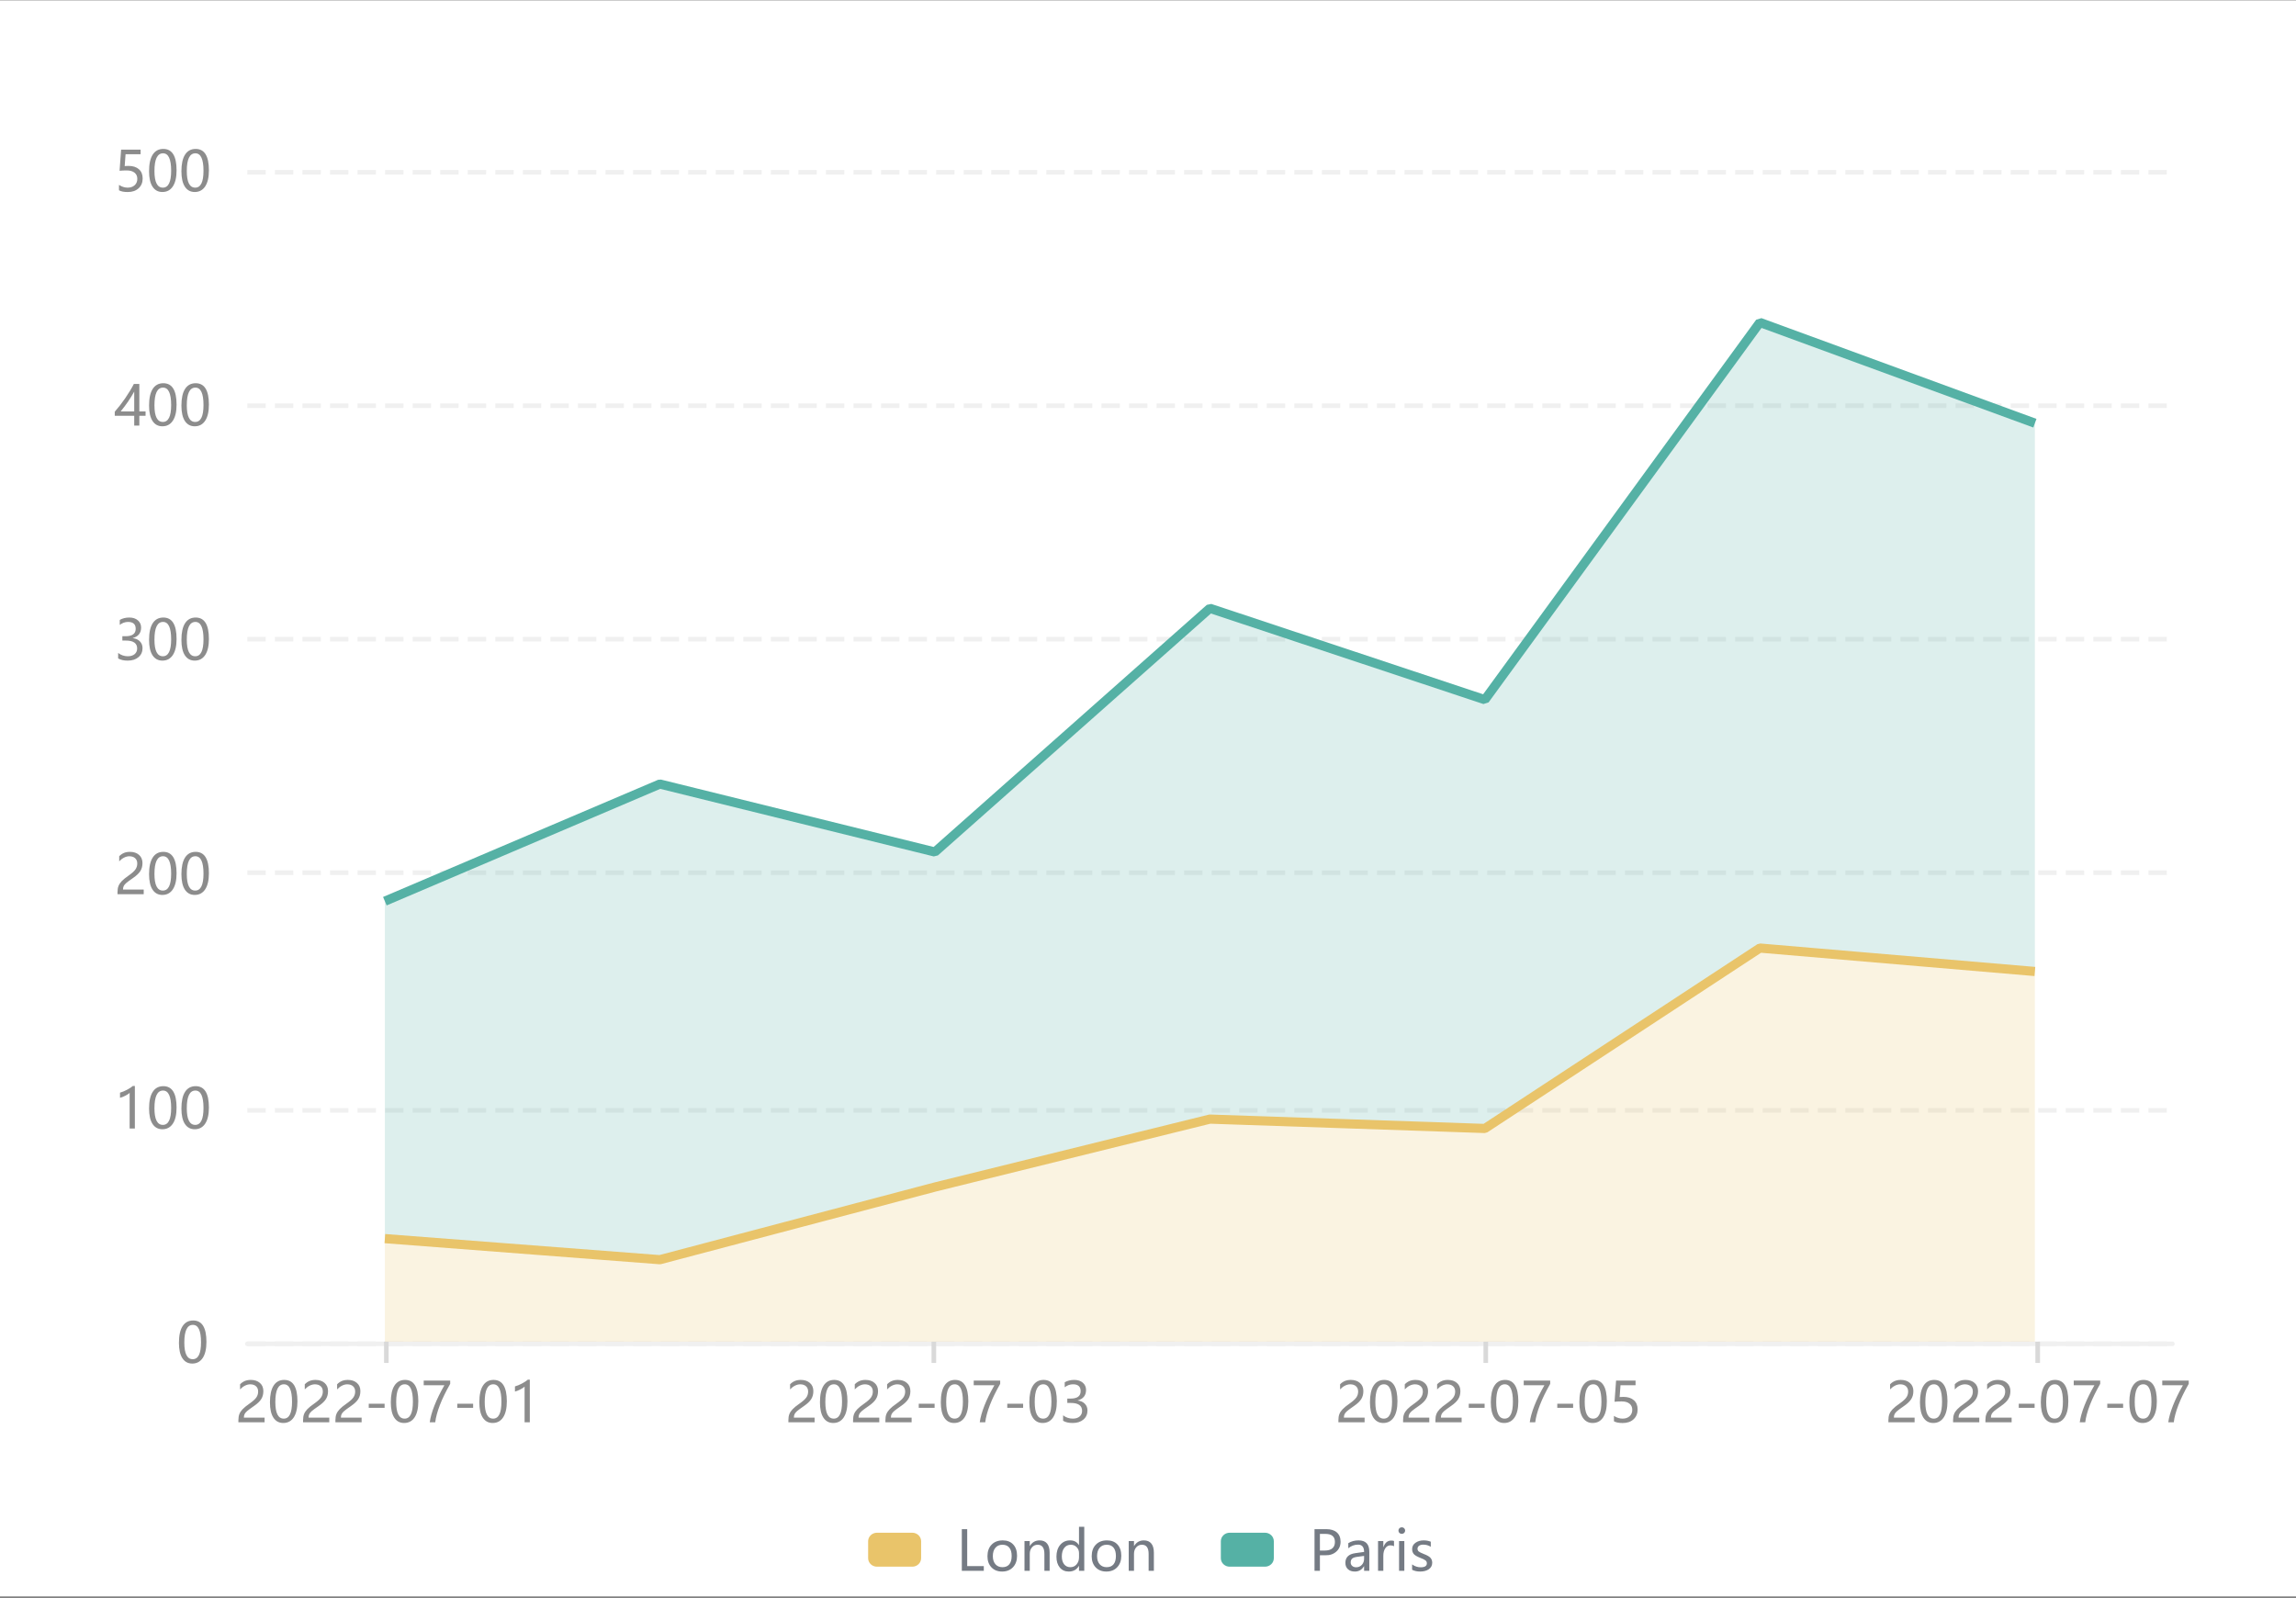 <svg width="500" height="348" viewBox="0 0 500 348" fill="none" xmlns="http://www.w3.org/2000/svg">
<rect x="0" y="0" width="500" height="348" fill="#808080" stroke="none"/>
<g clip-path="url(#clip0_833_3600)">
<rect width="500" height="347.573" transform="translate(0 0.078)" fill="white"/>
<path d="M53.867 292.648H473.077" stroke="#F0F0F0" stroke-dasharray="4 2"/>
<path d="M53.867 241.809H473.077" stroke="#F0F0F0" stroke-dasharray="4 2"/>
<path d="M53.867 190.043H473.077" stroke="#F0F0F0" stroke-dasharray="4 2"/>
<path d="M53.867 139.199H473.077" stroke="#F0F0F0" stroke-dasharray="4 2"/>
<path d="M53.867 88.359H473.077" stroke="#F0F0F0" stroke-dasharray="4 2"/>
<path d="M53.867 37.516H473.077" stroke="#F0F0F0" stroke-dasharray="4 2"/>
<path d="M53.867 292.648H473.077" stroke="#F0F0F0" stroke-linecap="round"/>
<path d="M84.135 292.188V296.809" stroke="#D9D9D9"/>
<path d="M203.365 292.188V296.809" stroke="#D9D9D9"/>
<path d="M323.559 292.188V296.809" stroke="#D9D9D9"/>
<path d="M443.75 292.188V296.809" stroke="#D9D9D9"/>
<path d="M38.967 292.434C38.967 290.832 39.232 289.621 39.764 288.801C40.295 287.977 41.065 287.564 42.072 287.564C43.994 287.564 44.955 289.115 44.955 292.217C44.955 293.748 44.684 294.92 44.141 295.732C43.602 296.541 42.844 296.945 41.867 296.945C40.945 296.945 40.23 296.561 39.723 295.791C39.219 295.021 38.967 293.902 38.967 292.434ZM40.139 292.381C40.139 294.791 40.75 295.996 41.973 295.996C43.176 295.996 43.777 294.771 43.777 292.322C43.777 289.787 43.188 288.52 42.008 288.52C40.762 288.52 40.139 289.807 40.139 292.381Z" fill="#8C8C8C"/>
<path d="M28.232 245.766V238.002C28.053 238.182 27.748 238.383 27.318 238.605C26.893 238.828 26.498 238.984 26.135 239.074V237.949C26.615 237.816 27.129 237.605 27.676 237.316C28.223 237.023 28.643 236.748 28.936 236.49H29.369V245.766H28.232ZM32.463 241.406C32.463 239.805 32.728 238.594 33.26 237.773C33.791 236.949 34.56 236.537 35.568 236.537C37.49 236.537 38.451 238.088 38.451 241.189C38.451 242.721 38.18 243.893 37.637 244.705C37.098 245.514 36.34 245.918 35.363 245.918C34.441 245.918 33.727 245.533 33.219 244.764C32.715 243.994 32.463 242.875 32.463 241.406ZM33.635 241.354C33.635 243.764 34.246 244.969 35.469 244.969C36.672 244.969 37.273 243.744 37.273 241.295C37.273 238.76 36.684 237.492 35.504 237.492C34.258 237.492 33.635 238.779 33.635 241.354ZM39.506 241.406C39.506 239.805 39.772 238.594 40.303 237.773C40.834 236.949 41.603 236.537 42.611 236.537C44.533 236.537 45.494 238.088 45.494 241.189C45.494 242.721 45.223 243.893 44.68 244.705C44.141 245.514 43.383 245.918 42.406 245.918C41.484 245.918 40.77 245.533 40.262 244.764C39.758 243.994 39.506 242.875 39.506 241.406ZM40.678 241.354C40.678 243.764 41.289 244.969 42.512 244.969C43.715 244.969 44.316 243.744 44.316 241.295C44.316 238.76 43.727 237.492 42.547 237.492C41.301 237.492 40.678 238.779 40.678 241.354Z" fill="#8C8C8C"/>
<path d="M29.891 188.041C29.891 187.553 29.736 187.17 29.428 186.893C29.119 186.611 28.699 186.471 28.168 186.471C27.793 186.471 27.414 186.566 27.031 186.758C26.648 186.949 26.291 187.223 25.959 187.578V186.465C26.256 186.156 26.592 185.92 26.967 185.756C27.346 185.592 27.789 185.51 28.297 185.51C29.117 185.51 29.777 185.73 30.277 186.172C30.777 186.609 31.027 187.203 31.027 187.953C31.027 188.621 30.873 189.199 30.564 189.688C30.26 190.176 29.736 190.676 28.994 191.188C28.236 191.711 27.729 192.086 27.471 192.312C27.217 192.539 27.039 192.756 26.938 192.963C26.836 193.17 26.785 193.422 26.785 193.719H31.297V194.738H25.59V194.287C25.59 193.764 25.66 193.32 25.801 192.957C25.945 192.59 26.182 192.234 26.51 191.891C26.838 191.543 27.35 191.127 28.045 190.643C28.756 190.143 29.24 189.705 29.498 189.33C29.76 188.951 29.891 188.521 29.891 188.041ZM32.463 190.379C32.463 188.777 32.728 187.566 33.26 186.746C33.791 185.922 34.56 185.51 35.568 185.51C37.49 185.51 38.451 187.061 38.451 190.162C38.451 191.693 38.18 192.865 37.637 193.678C37.098 194.486 36.34 194.891 35.363 194.891C34.441 194.891 33.727 194.506 33.219 193.736C32.715 192.967 32.463 191.848 32.463 190.379ZM33.635 190.326C33.635 192.736 34.246 193.941 35.469 193.941C36.672 193.941 37.273 192.717 37.273 190.268C37.273 187.732 36.684 186.465 35.504 186.465C34.258 186.465 33.635 187.752 33.635 190.326ZM39.506 190.379C39.506 188.777 39.772 187.566 40.303 186.746C40.834 185.922 41.603 185.51 42.611 185.51C44.533 185.51 45.494 187.061 45.494 190.162C45.494 191.693 45.223 192.865 44.68 193.678C44.141 194.486 43.383 194.891 42.406 194.891C41.484 194.891 40.77 194.506 40.262 193.736C39.758 192.967 39.506 191.848 39.506 190.379ZM40.678 190.326C40.678 192.736 41.289 193.941 42.512 193.941C43.715 193.941 44.316 192.717 44.316 190.268C44.316 187.732 43.727 186.465 42.547 186.465C41.301 186.465 40.678 187.752 40.678 190.326Z" fill="#8C8C8C"/>
<path d="M25.73 142.193C26.352 142.674 27.053 142.914 27.834 142.914C28.459 142.914 28.953 142.762 29.316 142.457C29.684 142.148 29.867 141.736 29.867 141.221C29.867 140.072 29.045 139.498 27.4 139.498H26.645V138.549H27.365C28.822 138.549 29.551 138.01 29.551 136.932C29.551 135.936 28.994 135.438 27.881 135.438C27.244 135.438 26.645 135.652 26.082 136.082V134.998C26.676 134.654 27.369 134.482 28.162 134.482C28.936 134.482 29.557 134.686 30.025 135.092C30.494 135.494 30.729 136.018 30.729 136.662C30.729 137.85 30.123 138.613 28.912 138.953V138.977C29.568 139.047 30.086 139.279 30.465 139.674C30.848 140.064 31.039 140.553 31.039 141.139C31.039 141.955 30.744 142.613 30.154 143.113C29.568 143.613 28.787 143.863 27.811 143.863C26.951 143.863 26.258 143.703 25.73 143.383V142.193ZM32.463 139.352C32.463 137.75 32.728 136.539 33.26 135.719C33.791 134.895 34.56 134.482 35.568 134.482C37.49 134.482 38.451 136.033 38.451 139.135C38.451 140.666 38.18 141.838 37.637 142.65C37.098 143.459 36.34 143.863 35.363 143.863C34.441 143.863 33.727 143.479 33.219 142.709C32.715 141.939 32.463 140.82 32.463 139.352ZM33.635 139.299C33.635 141.709 34.246 142.914 35.469 142.914C36.672 142.914 37.273 141.689 37.273 139.24C37.273 136.705 36.684 135.438 35.504 135.438C34.258 135.438 33.635 136.725 33.635 139.299ZM39.506 139.352C39.506 137.75 39.772 136.539 40.303 135.719C40.834 134.895 41.603 134.482 42.611 134.482C44.533 134.482 45.494 136.033 45.494 139.135C45.494 140.666 45.223 141.838 44.68 142.65C44.141 143.459 43.383 143.863 42.406 143.863C41.484 143.863 40.77 143.479 40.262 142.709C39.758 141.939 39.506 140.82 39.506 139.352ZM40.678 139.299C40.678 141.709 41.289 142.914 42.512 142.914C43.715 142.914 44.316 141.689 44.316 139.24C44.316 136.705 43.727 135.438 42.547 135.438C41.301 135.438 40.678 136.725 40.678 139.299Z" fill="#8C8C8C"/>
<path d="M30.342 83.607V89.602H31.701V90.551H30.342V92.684H29.229V90.551H24.992V89.654C25.746 88.807 26.504 87.83 27.266 86.725C28.027 85.619 28.656 84.58 29.152 83.607H30.342ZM26.281 89.602H29.229V85.277C28.822 86.008 28.387 86.717 27.922 87.404C27.457 88.088 26.91 88.82 26.281 89.602ZM32.463 88.324C32.463 86.723 32.728 85.512 33.26 84.691C33.791 83.867 34.56 83.455 35.568 83.455C37.49 83.455 38.451 85.006 38.451 88.107C38.451 89.639 38.18 90.811 37.637 91.623C37.098 92.432 36.34 92.836 35.363 92.836C34.441 92.836 33.727 92.451 33.219 91.682C32.715 90.912 32.463 89.793 32.463 88.324ZM33.635 88.272C33.635 90.682 34.246 91.887 35.469 91.887C36.672 91.887 37.273 90.662 37.273 88.213C37.273 85.678 36.684 84.41 35.504 84.41C34.258 84.41 33.635 85.697 33.635 88.272ZM39.506 88.324C39.506 86.723 39.772 85.512 40.303 84.691C40.834 83.867 41.603 83.455 42.611 83.455C44.533 83.455 45.494 85.006 45.494 88.107C45.494 89.639 45.223 90.811 44.68 91.623C44.141 92.432 43.383 92.836 42.406 92.836C41.484 92.836 40.77 92.451 40.262 91.682C39.758 90.912 39.506 89.793 39.506 88.324ZM40.678 88.272C40.678 90.682 41.289 91.887 42.512 91.887C43.715 91.887 44.316 90.662 44.316 88.213C44.316 85.678 43.727 84.41 42.547 84.41C41.301 84.41 40.678 85.697 40.678 88.272Z" fill="#8C8C8C"/>
<path d="M31.068 38.859C31.068 39.746 30.773 40.461 30.184 41.004C29.598 41.547 28.809 41.818 27.816 41.818C26.965 41.818 26.33 41.691 25.912 41.438V40.266C26.525 40.664 27.15 40.863 27.787 40.863C28.42 40.863 28.93 40.69 29.316 40.342C29.707 39.99 29.902 39.525 29.902 38.947C29.902 38.369 29.699 37.92 29.293 37.6C28.891 37.275 28.32 37.113 27.582 37.113C27.012 37.113 26.498 37.139 26.041 37.19L26.375 32.584H30.617V33.592H27.342L27.154 36.164L27.98 36.129C28.941 36.129 29.695 36.369 30.242 36.85C30.793 37.326 31.068 37.996 31.068 38.859ZM32.463 37.301C32.463 35.699 32.728 34.488 33.26 33.668C33.791 32.844 34.56 32.432 35.568 32.432C37.49 32.432 38.451 33.982 38.451 37.084C38.451 38.615 38.18 39.787 37.637 40.6C37.098 41.408 36.34 41.812 35.363 41.812C34.441 41.812 33.727 41.428 33.219 40.658C32.715 39.889 32.463 38.77 32.463 37.301ZM33.635 37.248C33.635 39.658 34.246 40.863 35.469 40.863C36.672 40.863 37.273 39.639 37.273 37.19C37.273 34.654 36.684 33.387 35.504 33.387C34.258 33.387 33.635 34.674 33.635 37.248ZM39.506 37.301C39.506 35.699 39.772 34.488 40.303 33.668C40.834 32.844 41.603 32.432 42.611 32.432C44.533 32.432 45.494 33.982 45.494 37.084C45.494 38.615 45.223 39.787 44.68 40.6C44.141 41.408 43.383 41.812 42.406 41.812C41.484 41.812 40.77 41.428 40.262 40.658C39.758 39.889 39.506 38.77 39.506 37.301ZM40.678 37.248C40.678 39.658 41.289 40.863 42.512 40.863C43.715 40.863 44.316 39.639 44.316 37.19C44.316 34.654 43.727 33.387 42.547 33.387C41.301 33.387 40.678 34.674 40.678 37.248Z" fill="#8C8C8C"/>
<path d="M56.215 303.037C56.215 302.549 56.06 302.166 55.752 301.889C55.443 301.607 55.023 301.467 54.492 301.467C54.117 301.467 53.738 301.562 53.355 301.754C52.973 301.945 52.615 302.219 52.283 302.574V301.461C52.58 301.152 52.916 300.916 53.291 300.752C53.67 300.588 54.113 300.506 54.621 300.506C55.441 300.506 56.102 300.727 56.602 301.168C57.102 301.605 57.352 302.199 57.352 302.949C57.352 303.617 57.197 304.195 56.889 304.684C56.584 305.172 56.06 305.672 55.318 306.184C54.56 306.707 54.053 307.082 53.795 307.309C53.541 307.535 53.363 307.752 53.262 307.959C53.16 308.166 53.109 308.418 53.109 308.715H57.621V309.734H51.914V309.283C51.914 308.76 51.984 308.316 52.125 307.953C52.27 307.586 52.506 307.23 52.834 306.887C53.162 306.539 53.674 306.123 54.369 305.639C55.08 305.139 55.565 304.701 55.822 304.326C56.084 303.947 56.215 303.518 56.215 303.037ZM58.787 305.375C58.787 303.773 59.053 302.562 59.584 301.742C60.115 300.918 60.885 300.506 61.893 300.506C63.815 300.506 64.775 302.057 64.775 305.158C64.775 306.689 64.504 307.861 63.961 308.674C63.422 309.482 62.664 309.887 61.688 309.887C60.766 309.887 60.051 309.502 59.543 308.732C59.039 307.963 58.787 306.844 58.787 305.375ZM59.959 305.322C59.959 307.732 60.57 308.938 61.793 308.938C62.996 308.938 63.598 307.713 63.598 305.264C63.598 302.729 63.008 301.461 61.828 301.461C60.582 301.461 59.959 302.748 59.959 305.322ZM70.301 303.037C70.301 302.549 70.147 302.166 69.838 301.889C69.529 301.607 69.109 301.467 68.578 301.467C68.203 301.467 67.824 301.562 67.441 301.754C67.059 301.945 66.701 302.219 66.369 302.574V301.461C66.666 301.152 67.002 300.916 67.377 300.752C67.756 300.588 68.199 300.506 68.707 300.506C69.527 300.506 70.188 300.727 70.688 301.168C71.188 301.605 71.438 302.199 71.438 302.949C71.438 303.617 71.283 304.195 70.975 304.684C70.67 305.172 70.147 305.672 69.404 306.184C68.647 306.707 68.139 307.082 67.881 307.309C67.627 307.535 67.449 307.752 67.348 307.959C67.246 308.166 67.195 308.418 67.195 308.715H71.707V309.734H66V309.283C66 308.76 66.07 308.316 66.211 307.953C66.356 307.586 66.592 307.23 66.92 306.887C67.248 306.539 67.76 306.123 68.455 305.639C69.166 305.139 69.65 304.701 69.908 304.326C70.17 303.947 70.301 303.518 70.301 303.037ZM77.344 303.037C77.344 302.549 77.189 302.166 76.881 301.889C76.572 301.607 76.152 301.467 75.621 301.467C75.246 301.467 74.867 301.562 74.484 301.754C74.102 301.945 73.744 302.219 73.412 302.574V301.461C73.709 301.152 74.045 300.916 74.42 300.752C74.799 300.588 75.242 300.506 75.75 300.506C76.57 300.506 77.231 300.727 77.731 301.168C78.231 301.605 78.481 302.199 78.481 302.949C78.481 303.617 78.326 304.195 78.018 304.684C77.713 305.172 77.189 305.672 76.447 306.184C75.689 306.707 75.182 307.082 74.924 307.309C74.67 307.535 74.492 307.752 74.391 307.959C74.289 308.166 74.238 308.418 74.238 308.715H78.75V309.734H73.043V309.283C73.043 308.76 73.113 308.316 73.254 307.953C73.398 307.586 73.635 307.23 73.963 306.887C74.291 306.539 74.803 306.123 75.498 305.639C76.209 305.139 76.693 304.701 76.951 304.326C77.213 303.947 77.344 303.518 77.344 303.037ZM83.754 306.582H80.303V305.697H83.754V306.582ZM85.107 305.375C85.107 303.773 85.373 302.562 85.904 301.742C86.436 300.918 87.205 300.506 88.213 300.506C90.135 300.506 91.096 302.057 91.096 305.158C91.096 306.689 90.824 307.861 90.281 308.674C89.742 309.482 88.984 309.887 88.008 309.887C87.086 309.887 86.371 309.502 85.863 308.732C85.359 307.963 85.107 306.844 85.107 305.375ZM86.279 305.322C86.279 307.732 86.891 308.938 88.113 308.938C89.316 308.938 89.918 307.713 89.918 305.264C89.918 302.729 89.328 301.461 88.148 301.461C86.902 301.461 86.279 302.748 86.279 305.322ZM98.039 301.367C97.086 303.031 96.336 304.572 95.789 305.99C95.246 307.404 94.91 308.652 94.781 309.734H93.586C93.731 308.668 94.072 307.451 94.611 306.084C95.15 304.717 95.871 303.246 96.773 301.672H92.273V300.658H98.039V301.367ZM103.031 306.582H99.58V305.697H103.031V306.582ZM104.385 305.375C104.385 303.773 104.65 302.562 105.182 301.742C105.713 300.918 106.482 300.506 107.49 300.506C109.412 300.506 110.373 302.057 110.373 305.158C110.373 306.689 110.102 307.861 109.559 308.674C109.02 309.482 108.262 309.887 107.285 309.887C106.363 309.887 105.648 309.502 105.141 308.732C104.637 307.963 104.385 306.844 104.385 305.375ZM105.557 305.322C105.557 307.732 106.168 308.938 107.391 308.938C108.594 308.938 109.195 307.713 109.195 305.264C109.195 302.729 108.605 301.461 107.426 301.461C106.18 301.461 105.557 302.748 105.557 305.322ZM114.24 309.734V301.971C114.061 302.15 113.756 302.352 113.326 302.574C112.9 302.797 112.506 302.953 112.143 303.043V301.918C112.623 301.785 113.137 301.574 113.684 301.285C114.23 300.992 114.65 300.717 114.943 300.459H115.377V309.734H114.24Z" fill="#8C8C8C"/>
<path d="M175.988 303.037C175.988 302.549 175.834 302.166 175.525 301.889C175.217 301.607 174.797 301.467 174.266 301.467C173.891 301.467 173.512 301.562 173.129 301.754C172.746 301.945 172.389 302.219 172.057 302.574V301.461C172.354 301.152 172.689 300.916 173.064 300.752C173.443 300.588 173.887 300.506 174.395 300.506C175.215 300.506 175.875 300.727 176.375 301.168C176.875 301.605 177.125 302.199 177.125 302.949C177.125 303.617 176.971 304.195 176.662 304.684C176.357 305.172 175.834 305.672 175.092 306.184C174.334 306.707 173.826 307.082 173.568 307.309C173.314 307.535 173.137 307.752 173.035 307.959C172.934 308.166 172.883 308.418 172.883 308.715H177.395V309.734H171.688V309.283C171.688 308.76 171.758 308.316 171.898 307.953C172.043 307.586 172.279 307.23 172.607 306.887C172.936 306.539 173.447 306.123 174.143 305.639C174.854 305.139 175.338 304.701 175.596 304.326C175.857 303.947 175.988 303.518 175.988 303.037ZM178.561 305.375C178.561 303.773 178.826 302.562 179.357 301.742C179.889 300.918 180.658 300.506 181.666 300.506C183.588 300.506 184.549 302.057 184.549 305.158C184.549 306.689 184.277 307.861 183.734 308.674C183.195 309.482 182.438 309.887 181.461 309.887C180.539 309.887 179.824 309.502 179.316 308.732C178.812 307.963 178.561 306.844 178.561 305.375ZM179.732 305.322C179.732 307.732 180.344 308.938 181.566 308.938C182.77 308.938 183.371 307.713 183.371 305.264C183.371 302.729 182.781 301.461 181.602 301.461C180.355 301.461 179.732 302.748 179.732 305.322ZM190.074 303.037C190.074 302.549 189.92 302.166 189.611 301.889C189.303 301.607 188.883 301.467 188.352 301.467C187.977 301.467 187.598 301.562 187.215 301.754C186.832 301.945 186.475 302.219 186.143 302.574V301.461C186.439 301.152 186.775 300.916 187.15 300.752C187.529 300.588 187.973 300.506 188.48 300.506C189.301 300.506 189.961 300.727 190.461 301.168C190.961 301.605 191.211 302.199 191.211 302.949C191.211 303.617 191.057 304.195 190.748 304.684C190.443 305.172 189.92 305.672 189.178 306.184C188.42 306.707 187.912 307.082 187.654 307.309C187.4 307.535 187.223 307.752 187.121 307.959C187.02 308.166 186.969 308.418 186.969 308.715H191.48V309.734H185.773V309.283C185.773 308.76 185.844 308.316 185.984 307.953C186.129 307.586 186.365 307.23 186.693 306.887C187.021 306.539 187.533 306.123 188.229 305.639C188.939 305.139 189.424 304.701 189.682 304.326C189.943 303.947 190.074 303.518 190.074 303.037ZM197.117 303.037C197.117 302.549 196.963 302.166 196.654 301.889C196.346 301.607 195.926 301.467 195.395 301.467C195.02 301.467 194.641 301.562 194.258 301.754C193.875 301.945 193.518 302.219 193.186 302.574V301.461C193.482 301.152 193.818 300.916 194.193 300.752C194.572 300.588 195.016 300.506 195.523 300.506C196.344 300.506 197.004 300.727 197.504 301.168C198.004 301.605 198.254 302.199 198.254 302.949C198.254 303.617 198.1 304.195 197.791 304.684C197.486 305.172 196.963 305.672 196.221 306.184C195.463 306.707 194.955 307.082 194.697 307.309C194.443 307.535 194.266 307.752 194.164 307.959C194.062 308.166 194.012 308.418 194.012 308.715H198.523V309.734H192.816V309.283C192.816 308.76 192.887 308.316 193.027 307.953C193.172 307.586 193.408 307.23 193.736 306.887C194.064 306.539 194.576 306.123 195.271 305.639C195.982 305.139 196.467 304.701 196.725 304.326C196.986 303.947 197.117 303.518 197.117 303.037ZM203.527 306.582H200.076V305.697H203.527V306.582ZM204.881 305.375C204.881 303.773 205.146 302.562 205.678 301.742C206.209 300.918 206.979 300.506 207.986 300.506C209.908 300.506 210.869 302.057 210.869 305.158C210.869 306.689 210.598 307.861 210.055 308.674C209.516 309.482 208.758 309.887 207.781 309.887C206.859 309.887 206.145 309.502 205.637 308.732C205.133 307.963 204.881 306.844 204.881 305.375ZM206.053 305.322C206.053 307.732 206.664 308.938 207.887 308.938C209.09 308.938 209.691 307.713 209.691 305.264C209.691 302.729 209.102 301.461 207.922 301.461C206.676 301.461 206.053 302.748 206.053 305.322ZM217.812 301.367C216.859 303.031 216.109 304.572 215.562 305.99C215.02 307.404 214.684 308.652 214.555 309.734H213.359C213.504 308.668 213.846 307.451 214.385 306.084C214.924 304.717 215.645 303.246 216.547 301.672H212.047V300.658H217.812V301.367ZM222.805 306.582H219.354V305.697H222.805V306.582ZM224.158 305.375C224.158 303.773 224.424 302.562 224.955 301.742C225.486 300.918 226.256 300.506 227.264 300.506C229.186 300.506 230.146 302.057 230.146 305.158C230.146 306.689 229.875 307.861 229.332 308.674C228.793 309.482 228.035 309.887 227.059 309.887C226.137 309.887 225.422 309.502 224.914 308.732C224.41 307.963 224.158 306.844 224.158 305.375ZM225.33 305.322C225.33 307.732 225.941 308.938 227.164 308.938C228.367 308.938 228.969 307.713 228.969 305.264C228.969 302.729 228.379 301.461 227.199 301.461C225.953 301.461 225.33 302.748 225.33 305.322ZM231.512 308.217C232.133 308.697 232.834 308.938 233.615 308.938C234.24 308.938 234.734 308.785 235.098 308.48C235.465 308.172 235.648 307.76 235.648 307.244C235.648 306.096 234.826 305.521 233.182 305.521H232.426V304.572H233.146C234.604 304.572 235.332 304.033 235.332 302.955C235.332 301.959 234.775 301.461 233.662 301.461C233.025 301.461 232.426 301.676 231.863 302.105V301.021C232.457 300.678 233.15 300.506 233.943 300.506C234.717 300.506 235.338 300.709 235.807 301.115C236.275 301.518 236.51 302.041 236.51 302.686C236.51 303.873 235.904 304.637 234.693 304.977V305C235.35 305.07 235.867 305.303 236.246 305.697C236.629 306.088 236.82 306.576 236.82 307.162C236.82 307.979 236.525 308.637 235.936 309.137C235.35 309.637 234.568 309.887 233.592 309.887C232.732 309.887 232.039 309.727 231.512 309.406V308.217Z" fill="#8C8C8C"/>
<path d="M295.764 303.037C295.764 302.549 295.609 302.166 295.301 301.889C294.992 301.607 294.572 301.467 294.041 301.467C293.666 301.467 293.287 301.562 292.904 301.754C292.521 301.945 292.164 302.219 291.832 302.574V301.461C292.129 301.152 292.465 300.916 292.84 300.752C293.219 300.588 293.662 300.506 294.17 300.506C294.99 300.506 295.65 300.727 296.15 301.168C296.65 301.605 296.9 302.199 296.9 302.949C296.9 303.617 296.746 304.195 296.438 304.684C296.133 305.172 295.609 305.672 294.867 306.184C294.109 306.707 293.602 307.082 293.344 307.309C293.09 307.535 292.912 307.752 292.811 307.959C292.709 308.166 292.658 308.418 292.658 308.715H297.17V309.734H291.463V309.283C291.463 308.76 291.533 308.316 291.674 307.953C291.818 307.586 292.055 307.23 292.383 306.887C292.711 306.539 293.223 306.123 293.918 305.639C294.629 305.139 295.113 304.701 295.371 304.326C295.633 303.947 295.764 303.518 295.764 303.037ZM298.336 305.375C298.336 303.773 298.602 302.562 299.133 301.742C299.664 300.918 300.434 300.506 301.441 300.506C303.363 300.506 304.324 302.057 304.324 305.158C304.324 306.689 304.053 307.861 303.51 308.674C302.971 309.482 302.213 309.887 301.236 309.887C300.314 309.887 299.6 309.502 299.092 308.732C298.588 307.963 298.336 306.844 298.336 305.375ZM299.508 305.322C299.508 307.732 300.119 308.938 301.342 308.938C302.545 308.938 303.146 307.713 303.146 305.264C303.146 302.729 302.557 301.461 301.377 301.461C300.131 301.461 299.508 302.748 299.508 305.322ZM309.85 303.037C309.85 302.549 309.695 302.166 309.387 301.889C309.078 301.607 308.658 301.467 308.127 301.467C307.752 301.467 307.373 301.562 306.99 301.754C306.607 301.945 306.25 302.219 305.918 302.574V301.461C306.215 301.152 306.551 300.916 306.926 300.752C307.305 300.588 307.748 300.506 308.256 300.506C309.076 300.506 309.736 300.727 310.236 301.168C310.736 301.605 310.986 302.199 310.986 302.949C310.986 303.617 310.832 304.195 310.523 304.684C310.219 305.172 309.695 305.672 308.953 306.184C308.195 306.707 307.688 307.082 307.43 307.309C307.176 307.535 306.998 307.752 306.896 307.959C306.795 308.166 306.744 308.418 306.744 308.715H311.256V309.734H305.549V309.283C305.549 308.76 305.619 308.316 305.76 307.953C305.904 307.586 306.141 307.23 306.469 306.887C306.797 306.539 307.309 306.123 308.004 305.639C308.715 305.139 309.199 304.701 309.457 304.326C309.719 303.947 309.85 303.518 309.85 303.037ZM316.893 303.037C316.893 302.549 316.738 302.166 316.43 301.889C316.121 301.607 315.701 301.467 315.17 301.467C314.795 301.467 314.416 301.562 314.033 301.754C313.65 301.945 313.293 302.219 312.961 302.574V301.461C313.258 301.152 313.594 300.916 313.969 300.752C314.348 300.588 314.791 300.506 315.299 300.506C316.119 300.506 316.779 300.727 317.279 301.168C317.779 301.605 318.029 302.199 318.029 302.949C318.029 303.617 317.875 304.195 317.566 304.684C317.262 305.172 316.738 305.672 315.996 306.184C315.238 306.707 314.73 307.082 314.473 307.309C314.219 307.535 314.041 307.752 313.939 307.959C313.838 308.166 313.787 308.418 313.787 308.715H318.299V309.734H312.592V309.283C312.592 308.76 312.662 308.316 312.803 307.953C312.947 307.586 313.184 307.23 313.512 306.887C313.84 306.539 314.352 306.123 315.047 305.639C315.758 305.139 316.242 304.701 316.5 304.326C316.762 303.947 316.893 303.518 316.893 303.037ZM323.303 306.582H319.852V305.697H323.303V306.582ZM324.656 305.375C324.656 303.773 324.922 302.562 325.453 301.742C325.984 300.918 326.754 300.506 327.762 300.506C329.684 300.506 330.645 302.057 330.645 305.158C330.645 306.689 330.373 307.861 329.83 308.674C329.291 309.482 328.533 309.887 327.557 309.887C326.635 309.887 325.92 309.502 325.412 308.732C324.908 307.963 324.656 306.844 324.656 305.375ZM325.828 305.322C325.828 307.732 326.439 308.938 327.662 308.938C328.865 308.938 329.467 307.713 329.467 305.264C329.467 302.729 328.877 301.461 327.697 301.461C326.451 301.461 325.828 302.748 325.828 305.322ZM337.588 301.367C336.635 303.031 335.885 304.572 335.338 305.99C334.795 307.404 334.459 308.652 334.33 309.734H333.135C333.279 308.668 333.621 307.451 334.16 306.084C334.699 304.717 335.42 303.246 336.322 301.672H331.822V300.658H337.588V301.367ZM342.58 306.582H339.129V305.697H342.58V306.582ZM343.934 305.375C343.934 303.773 344.199 302.562 344.73 301.742C345.262 300.918 346.031 300.506 347.039 300.506C348.961 300.506 349.922 302.057 349.922 305.158C349.922 306.689 349.65 307.861 349.107 308.674C348.568 309.482 347.811 309.887 346.834 309.887C345.912 309.887 345.197 309.502 344.689 308.732C344.186 307.963 343.934 306.844 343.934 305.375ZM345.105 305.322C345.105 307.732 345.717 308.938 346.939 308.938C348.143 308.938 348.744 307.713 348.744 305.264C348.744 302.729 348.154 301.461 346.975 301.461C345.729 301.461 345.105 302.748 345.105 305.322ZM356.625 306.934C356.625 307.82 356.33 308.535 355.74 309.078C355.154 309.621 354.365 309.893 353.373 309.893C352.521 309.893 351.887 309.766 351.469 309.512V308.34C352.082 308.738 352.707 308.938 353.344 308.938C353.977 308.938 354.486 308.764 354.873 308.416C355.264 308.064 355.459 307.6 355.459 307.021C355.459 306.443 355.256 305.994 354.85 305.674C354.447 305.35 353.877 305.188 353.139 305.188C352.568 305.188 352.055 305.213 351.598 305.264L351.932 300.658H356.174V301.666H352.898L352.711 304.238L353.537 304.203C354.498 304.203 355.252 304.443 355.799 304.924C356.35 305.4 356.625 306.07 356.625 306.934Z" fill="#8C8C8C"/>
<path d="M415.537 303.037C415.537 302.549 415.383 302.166 415.074 301.889C414.766 301.607 414.346 301.467 413.814 301.467C413.439 301.467 413.061 301.562 412.678 301.754C412.295 301.945 411.938 302.219 411.605 302.574V301.461C411.902 301.152 412.238 300.916 412.613 300.752C412.992 300.588 413.436 300.506 413.943 300.506C414.764 300.506 415.424 300.727 415.924 301.168C416.424 301.605 416.674 302.199 416.674 302.949C416.674 303.617 416.52 304.195 416.211 304.684C415.906 305.172 415.383 305.672 414.641 306.184C413.883 306.707 413.375 307.082 413.117 307.309C412.863 307.535 412.686 307.752 412.584 307.959C412.482 308.166 412.432 308.418 412.432 308.715H416.943V309.734H411.236V309.283C411.236 308.76 411.307 308.316 411.447 307.953C411.592 307.586 411.828 307.23 412.156 306.887C412.484 306.539 412.996 306.123 413.691 305.639C414.402 305.139 414.887 304.701 415.145 304.326C415.406 303.947 415.537 303.518 415.537 303.037ZM418.109 305.375C418.109 303.773 418.375 302.562 418.906 301.742C419.438 300.918 420.207 300.506 421.215 300.506C423.137 300.506 424.098 302.057 424.098 305.158C424.098 306.689 423.826 307.861 423.283 308.674C422.744 309.482 421.986 309.887 421.01 309.887C420.088 309.887 419.373 309.502 418.865 308.732C418.361 307.963 418.109 306.844 418.109 305.375ZM419.281 305.322C419.281 307.732 419.893 308.938 421.115 308.938C422.318 308.938 422.92 307.713 422.92 305.264C422.92 302.729 422.33 301.461 421.15 301.461C419.904 301.461 419.281 302.748 419.281 305.322ZM429.623 303.037C429.623 302.549 429.469 302.166 429.16 301.889C428.852 301.607 428.432 301.467 427.9 301.467C427.525 301.467 427.146 301.562 426.764 301.754C426.381 301.945 426.023 302.219 425.691 302.574V301.461C425.988 301.152 426.324 300.916 426.699 300.752C427.078 300.588 427.521 300.506 428.029 300.506C428.85 300.506 429.51 300.727 430.01 301.168C430.51 301.605 430.76 302.199 430.76 302.949C430.76 303.617 430.605 304.195 430.297 304.684C429.992 305.172 429.469 305.672 428.727 306.184C427.969 306.707 427.461 307.082 427.203 307.309C426.949 307.535 426.771 307.752 426.67 307.959C426.568 308.166 426.518 308.418 426.518 308.715H431.029V309.734H425.322V309.283C425.322 308.76 425.393 308.316 425.533 307.953C425.678 307.586 425.914 307.23 426.242 306.887C426.57 306.539 427.082 306.123 427.777 305.639C428.488 305.139 428.973 304.701 429.23 304.326C429.492 303.947 429.623 303.518 429.623 303.037ZM436.666 303.037C436.666 302.549 436.512 302.166 436.203 301.889C435.895 301.607 435.475 301.467 434.943 301.467C434.568 301.467 434.189 301.562 433.807 301.754C433.424 301.945 433.066 302.219 432.734 302.574V301.461C433.031 301.152 433.367 300.916 433.742 300.752C434.121 300.588 434.564 300.506 435.072 300.506C435.893 300.506 436.553 300.727 437.053 301.168C437.553 301.605 437.803 302.199 437.803 302.949C437.803 303.617 437.648 304.195 437.34 304.684C437.035 305.172 436.512 305.672 435.77 306.184C435.012 306.707 434.504 307.082 434.246 307.309C433.992 307.535 433.814 307.752 433.713 307.959C433.611 308.166 433.561 308.418 433.561 308.715H438.072V309.734H432.365V309.283C432.365 308.76 432.436 308.316 432.576 307.953C432.721 307.586 432.957 307.23 433.285 306.887C433.613 306.539 434.125 306.123 434.82 305.639C435.531 305.139 436.016 304.701 436.273 304.326C436.535 303.947 436.666 303.518 436.666 303.037ZM443.076 306.582H439.625V305.697H443.076V306.582ZM444.43 305.375C444.43 303.773 444.695 302.562 445.227 301.742C445.758 300.918 446.527 300.506 447.535 300.506C449.457 300.506 450.418 302.057 450.418 305.158C450.418 306.689 450.146 307.861 449.604 308.674C449.064 309.482 448.307 309.887 447.33 309.887C446.408 309.887 445.693 309.502 445.186 308.732C444.682 307.963 444.43 306.844 444.43 305.375ZM445.602 305.322C445.602 307.732 446.213 308.938 447.436 308.938C448.639 308.938 449.24 307.713 449.24 305.264C449.24 302.729 448.65 301.461 447.471 301.461C446.225 301.461 445.602 302.748 445.602 305.322ZM457.361 301.367C456.408 303.031 455.658 304.572 455.111 305.99C454.568 307.404 454.232 308.652 454.104 309.734H452.908C453.053 308.668 453.395 307.451 453.934 306.084C454.473 304.717 455.193 303.246 456.096 301.672H451.596V300.658H457.361V301.367ZM462.354 306.582H458.902V305.697H462.354V306.582ZM463.707 305.375C463.707 303.773 463.973 302.562 464.504 301.742C465.035 300.918 465.805 300.506 466.812 300.506C468.734 300.506 469.695 302.057 469.695 305.158C469.695 306.689 469.424 307.861 468.881 308.674C468.342 309.482 467.584 309.887 466.607 309.887C465.686 309.887 464.971 309.502 464.463 308.732C463.959 307.963 463.707 306.844 463.707 305.375ZM464.879 305.322C464.879 307.732 465.49 308.938 466.713 308.938C467.916 308.938 468.518 307.713 468.518 305.264C468.518 302.729 467.928 301.461 466.748 301.461C465.502 301.461 464.879 302.748 464.879 305.322ZM476.639 301.367C475.686 303.031 474.936 304.572 474.389 305.99C473.846 307.404 473.51 308.652 473.381 309.734H472.186C472.33 308.668 472.672 307.451 473.211 306.084C473.75 304.717 474.471 303.246 475.373 301.672H470.873V300.658H476.639V301.367Z" fill="#8C8C8C"/>
<mask id="mask0_833_3600" style="mask-type:luminance" maskUnits="userSpaceOnUse" x="52" y="36" width="423" height="258">
<path d="M52.885 36.129H474.039V293.111H52.885V36.129Z" fill="white"/>
</mask>
<g mask="url(#mask0_833_3600)">
<path d="M83.811 269.734L143.698 274.326L203.585 258.508L263.472 243.71L323.359 245.751L383.246 206.461L443.134 211.564V292.186H383.246H323.359H263.472H203.585H143.698H83.811V269.734Z" fill="#E9C46A" fill-opacity="0.2"/>
</g>
<mask id="mask1_833_3600" style="mask-type:luminance" maskUnits="userSpaceOnUse" x="52" y="36" width="423" height="258">
<path d="M52.885 36.129H474.039V293.111H52.885V36.129Z" fill="white"/>
</mask>
<g mask="url(#mask1_833_3600)">
<path d="M83.811 196.255L143.698 170.741L203.585 185.539L263.472 132.471L323.359 152.372L383.246 70.219L443.134 92.16V211.563L383.246 206.46L323.359 245.75L263.472 243.709L203.585 258.507L143.698 274.325L83.811 269.733V196.255Z" fill="#55B1A5" fill-opacity="0.2"/>
</g>
<mask id="mask2_833_3600" style="mask-type:luminance" maskUnits="userSpaceOnUse" x="52" y="36" width="423" height="258">
<path d="M52.885 36.129H474.039V293.111H52.885V36.129Z" fill="white"/>
</mask>
<g mask="url(#mask2_833_3600)">
<path d="M83.811 269.734L143.698 274.326L203.585 258.508L263.472 243.71L323.359 245.751L383.246 206.461L443.134 211.564" stroke="#E9C46A" stroke-width="2" stroke-linejoin="bevel"/>
</g>
<mask id="mask3_833_3600" style="mask-type:luminance" maskUnits="userSpaceOnUse" x="52" y="36" width="423" height="258">
<path d="M52.885 36.129H474.039V293.111H52.885V36.129Z" fill="white"/>
</mask>
<g mask="url(#mask3_833_3600)">
<path d="M83.811 196.255L143.698 170.741L203.585 185.539L263.472 132.471L323.359 152.372L383.246 70.219L443.134 92.16" stroke="#55B1A5" stroke-width="2" stroke-linejoin="bevel"/>
</g>
<path d="M190.976 333.785H198.668C199.178 333.785 199.667 333.98 200.028 334.327C200.389 334.673 200.591 335.144 200.591 335.634V339.332C200.591 339.822 200.389 340.292 200.028 340.639C199.667 340.986 199.178 341.18 198.668 341.18H190.976C190.466 341.18 189.977 340.986 189.616 340.639C189.255 340.292 189.053 339.822 189.053 339.332V335.634C189.053 335.144 189.255 334.673 189.616 334.327C189.977 333.98 190.466 333.785 190.976 333.785Z" fill="#E9C46A"/>
<path d="M214.242 342.086H209.455V333.01H210.627V341.049H214.242V342.086ZM215.039 338.916C215.039 337.846 215.338 337.002 215.936 336.385C216.533 335.764 217.344 335.453 218.367 335.453C219.34 335.453 220.102 335.752 220.652 336.35C221.207 336.943 221.484 337.766 221.484 338.816C221.484 339.84 221.189 340.666 220.6 341.295C220.01 341.924 219.219 342.238 218.227 342.238C217.258 342.238 216.484 341.934 215.906 341.324C215.328 340.715 215.039 339.912 215.039 338.916ZM216.211 338.881C216.211 339.627 216.398 340.215 216.773 340.645C217.152 341.074 217.66 341.289 218.297 341.289C218.953 341.289 219.453 341.08 219.797 340.662C220.141 340.24 220.312 339.637 220.312 338.852C220.312 338.062 220.141 337.457 219.797 337.035C219.453 336.613 218.953 336.402 218.297 336.402C217.652 336.402 217.143 336.623 216.768 337.064C216.396 337.506 216.211 338.111 216.211 338.881ZM228.58 342.086H227.438V338.4C227.438 337.068 226.951 336.402 225.979 336.402C225.475 336.402 225.061 336.59 224.736 336.965C224.412 337.34 224.25 337.814 224.25 338.389V342.086H223.102V335.605H224.25V336.678H224.273C224.762 335.861 225.471 335.453 226.4 335.453C227.111 335.453 227.652 335.682 228.023 336.139C228.395 336.592 228.58 337.254 228.58 338.125V342.086ZM236.121 342.086H234.973V341.008H234.949C234.477 341.828 233.742 342.238 232.746 342.238C231.926 342.238 231.273 341.947 230.789 341.365C230.305 340.779 230.062 339.99 230.062 338.998C230.062 337.928 230.336 337.07 230.883 336.426C231.43 335.777 232.145 335.453 233.027 335.453C233.91 335.453 234.551 335.797 234.949 336.484H234.973V332.494H236.121V342.086ZM234.979 338.23C234.979 337.711 234.807 337.277 234.463 336.93C234.123 336.578 233.703 336.402 233.203 336.402C232.594 336.402 232.113 336.631 231.762 337.088C231.41 337.541 231.234 338.16 231.234 338.945C231.234 339.668 231.402 340.24 231.738 340.662C232.078 341.08 232.529 341.289 233.092 341.289C233.646 341.289 234.1 341.084 234.451 340.674C234.803 340.26 234.979 339.746 234.979 339.133V338.23ZM237.738 338.916C237.738 337.846 238.037 337.002 238.635 336.385C239.232 335.764 240.043 335.453 241.066 335.453C242.039 335.453 242.801 335.752 243.352 336.35C243.906 336.943 244.184 337.766 244.184 338.816C244.184 339.84 243.889 340.666 243.299 341.295C242.709 341.924 241.918 342.238 240.926 342.238C239.957 342.238 239.184 341.934 238.605 341.324C238.027 340.715 237.738 339.912 237.738 338.916ZM238.91 338.881C238.91 339.627 239.098 340.215 239.473 340.645C239.852 341.074 240.359 341.289 240.996 341.289C241.652 341.289 242.152 341.08 242.496 340.662C242.84 340.24 243.012 339.637 243.012 338.852C243.012 338.062 242.84 337.457 242.496 337.035C242.152 336.613 241.652 336.402 240.996 336.402C240.352 336.402 239.842 336.623 239.467 337.064C239.096 337.506 238.91 338.111 238.91 338.881ZM251.279 342.086H250.137V338.4C250.137 337.068 249.65 336.402 248.678 336.402C248.174 336.402 247.76 336.59 247.436 336.965C247.111 337.34 246.949 337.814 246.949 338.389V342.086H245.801V335.605H246.949V336.678H246.973C247.461 335.861 248.17 335.453 249.1 335.453C249.811 335.453 250.352 335.682 250.723 336.139C251.094 336.592 251.279 337.254 251.279 338.125V342.086Z" fill="#2C3542" fill-opacity="0.65"/>
<path d="M267.784 333.785H275.477C275.987 333.785 276.476 333.98 276.837 334.327C277.197 334.673 277.4 335.144 277.4 335.634V339.332C277.4 339.822 277.197 340.292 276.837 340.639C276.476 340.986 275.987 341.18 275.477 341.18H267.784C267.274 341.18 266.785 340.986 266.425 340.639C266.064 340.292 265.861 339.822 265.861 339.332V335.634C265.861 335.144 266.064 334.673 266.425 334.327C266.785 333.98 267.274 333.785 267.784 333.785Z" fill="#55B1A5"/>
<path d="M287.436 338.693V342.086H286.264V333.01H288.842C289.822 333.01 290.582 333.246 291.121 333.719C291.664 334.191 291.936 334.867 291.936 335.746C291.936 336.637 291.619 337.359 290.986 337.914C290.354 338.465 289.562 338.725 288.613 338.693H287.436ZM287.436 334.041V337.662H288.52C289.234 337.662 289.777 337.502 290.148 337.182C290.52 336.857 290.705 336.395 290.705 335.793C290.705 334.625 290.014 334.041 288.631 334.041H287.436ZM293.617 336.057C294.262 335.654 295.006 335.453 295.85 335.453C297.412 335.453 298.193 336.273 298.193 337.914V342.086H297.057V341.084H297.027C296.578 341.854 295.916 342.238 295.041 342.238C294.412 342.238 293.912 342.068 293.541 341.729C293.17 341.389 292.984 340.93 292.984 340.352C292.984 339.141 293.701 338.436 295.135 338.236L297.057 337.967C297.057 336.908 296.619 336.379 295.744 336.379C294.967 336.379 294.258 336.641 293.617 337.164V336.057ZM295.539 339.039C295.008 339.109 294.641 339.242 294.438 339.438C294.238 339.633 294.139 339.906 294.139 340.258C294.139 340.566 294.248 340.818 294.467 341.014C294.686 341.209 294.975 341.307 295.334 341.307C295.834 341.307 296.246 341.131 296.57 340.779C296.895 340.428 297.057 339.986 297.057 339.455V338.834L295.539 339.039ZM303.572 336.742C303.381 336.605 303.117 336.537 302.781 336.537C302.336 336.537 301.969 336.746 301.68 337.164C301.391 337.578 301.246 338.125 301.246 338.805V342.086H300.098V335.605H301.246V336.924H301.27C301.598 335.971 302.164 335.494 302.969 335.494C303.23 335.494 303.432 335.523 303.572 335.582V336.742ZM304.539 333.32C304.539 333.117 304.607 332.947 304.744 332.811C304.885 332.67 305.057 332.6 305.26 332.6C305.467 332.6 305.641 332.668 305.781 332.805C305.926 332.941 305.998 333.113 305.998 333.32C305.998 333.523 305.926 333.693 305.781 333.83C305.641 333.963 305.467 334.029 305.26 334.029C305.053 334.029 304.881 333.963 304.744 333.83C304.607 333.693 304.539 333.523 304.539 333.32ZM304.674 342.086V335.605H305.822V342.086H304.674ZM307.516 340.686C308.094 341.104 308.717 341.312 309.385 341.312C310.279 341.312 310.727 341.02 310.727 340.434C310.727 340.184 310.629 339.979 310.434 339.818C310.238 339.654 309.842 339.461 309.244 339.238C308.525 338.949 308.059 338.664 307.844 338.383C307.629 338.098 307.521 337.754 307.521 337.352C307.521 336.777 307.764 336.318 308.248 335.975C308.736 335.627 309.336 335.453 310.047 335.453C310.598 335.453 311.109 335.549 311.582 335.74V336.848C311.098 336.535 310.549 336.379 309.936 336.379C309.568 336.379 309.27 336.459 309.039 336.619C308.809 336.779 308.693 336.99 308.693 337.252C308.693 337.51 308.775 337.711 308.939 337.855C309.107 338 309.477 338.186 310.047 338.412C310.77 338.682 311.258 338.961 311.512 339.25C311.766 339.539 311.893 339.896 311.893 340.322C311.893 340.916 311.648 341.385 311.16 341.729C310.676 342.068 310.047 342.238 309.273 342.238C308.602 342.238 308.016 342.111 307.516 341.857V340.686Z" fill="#2C3542" fill-opacity="0.65"/>
</g>
<defs>
<clipPath id="clip0_833_3600">
<rect width="500" height="347.573" fill="white" transform="translate(0 0.078)"/>
</clipPath>
</defs>
</svg>

